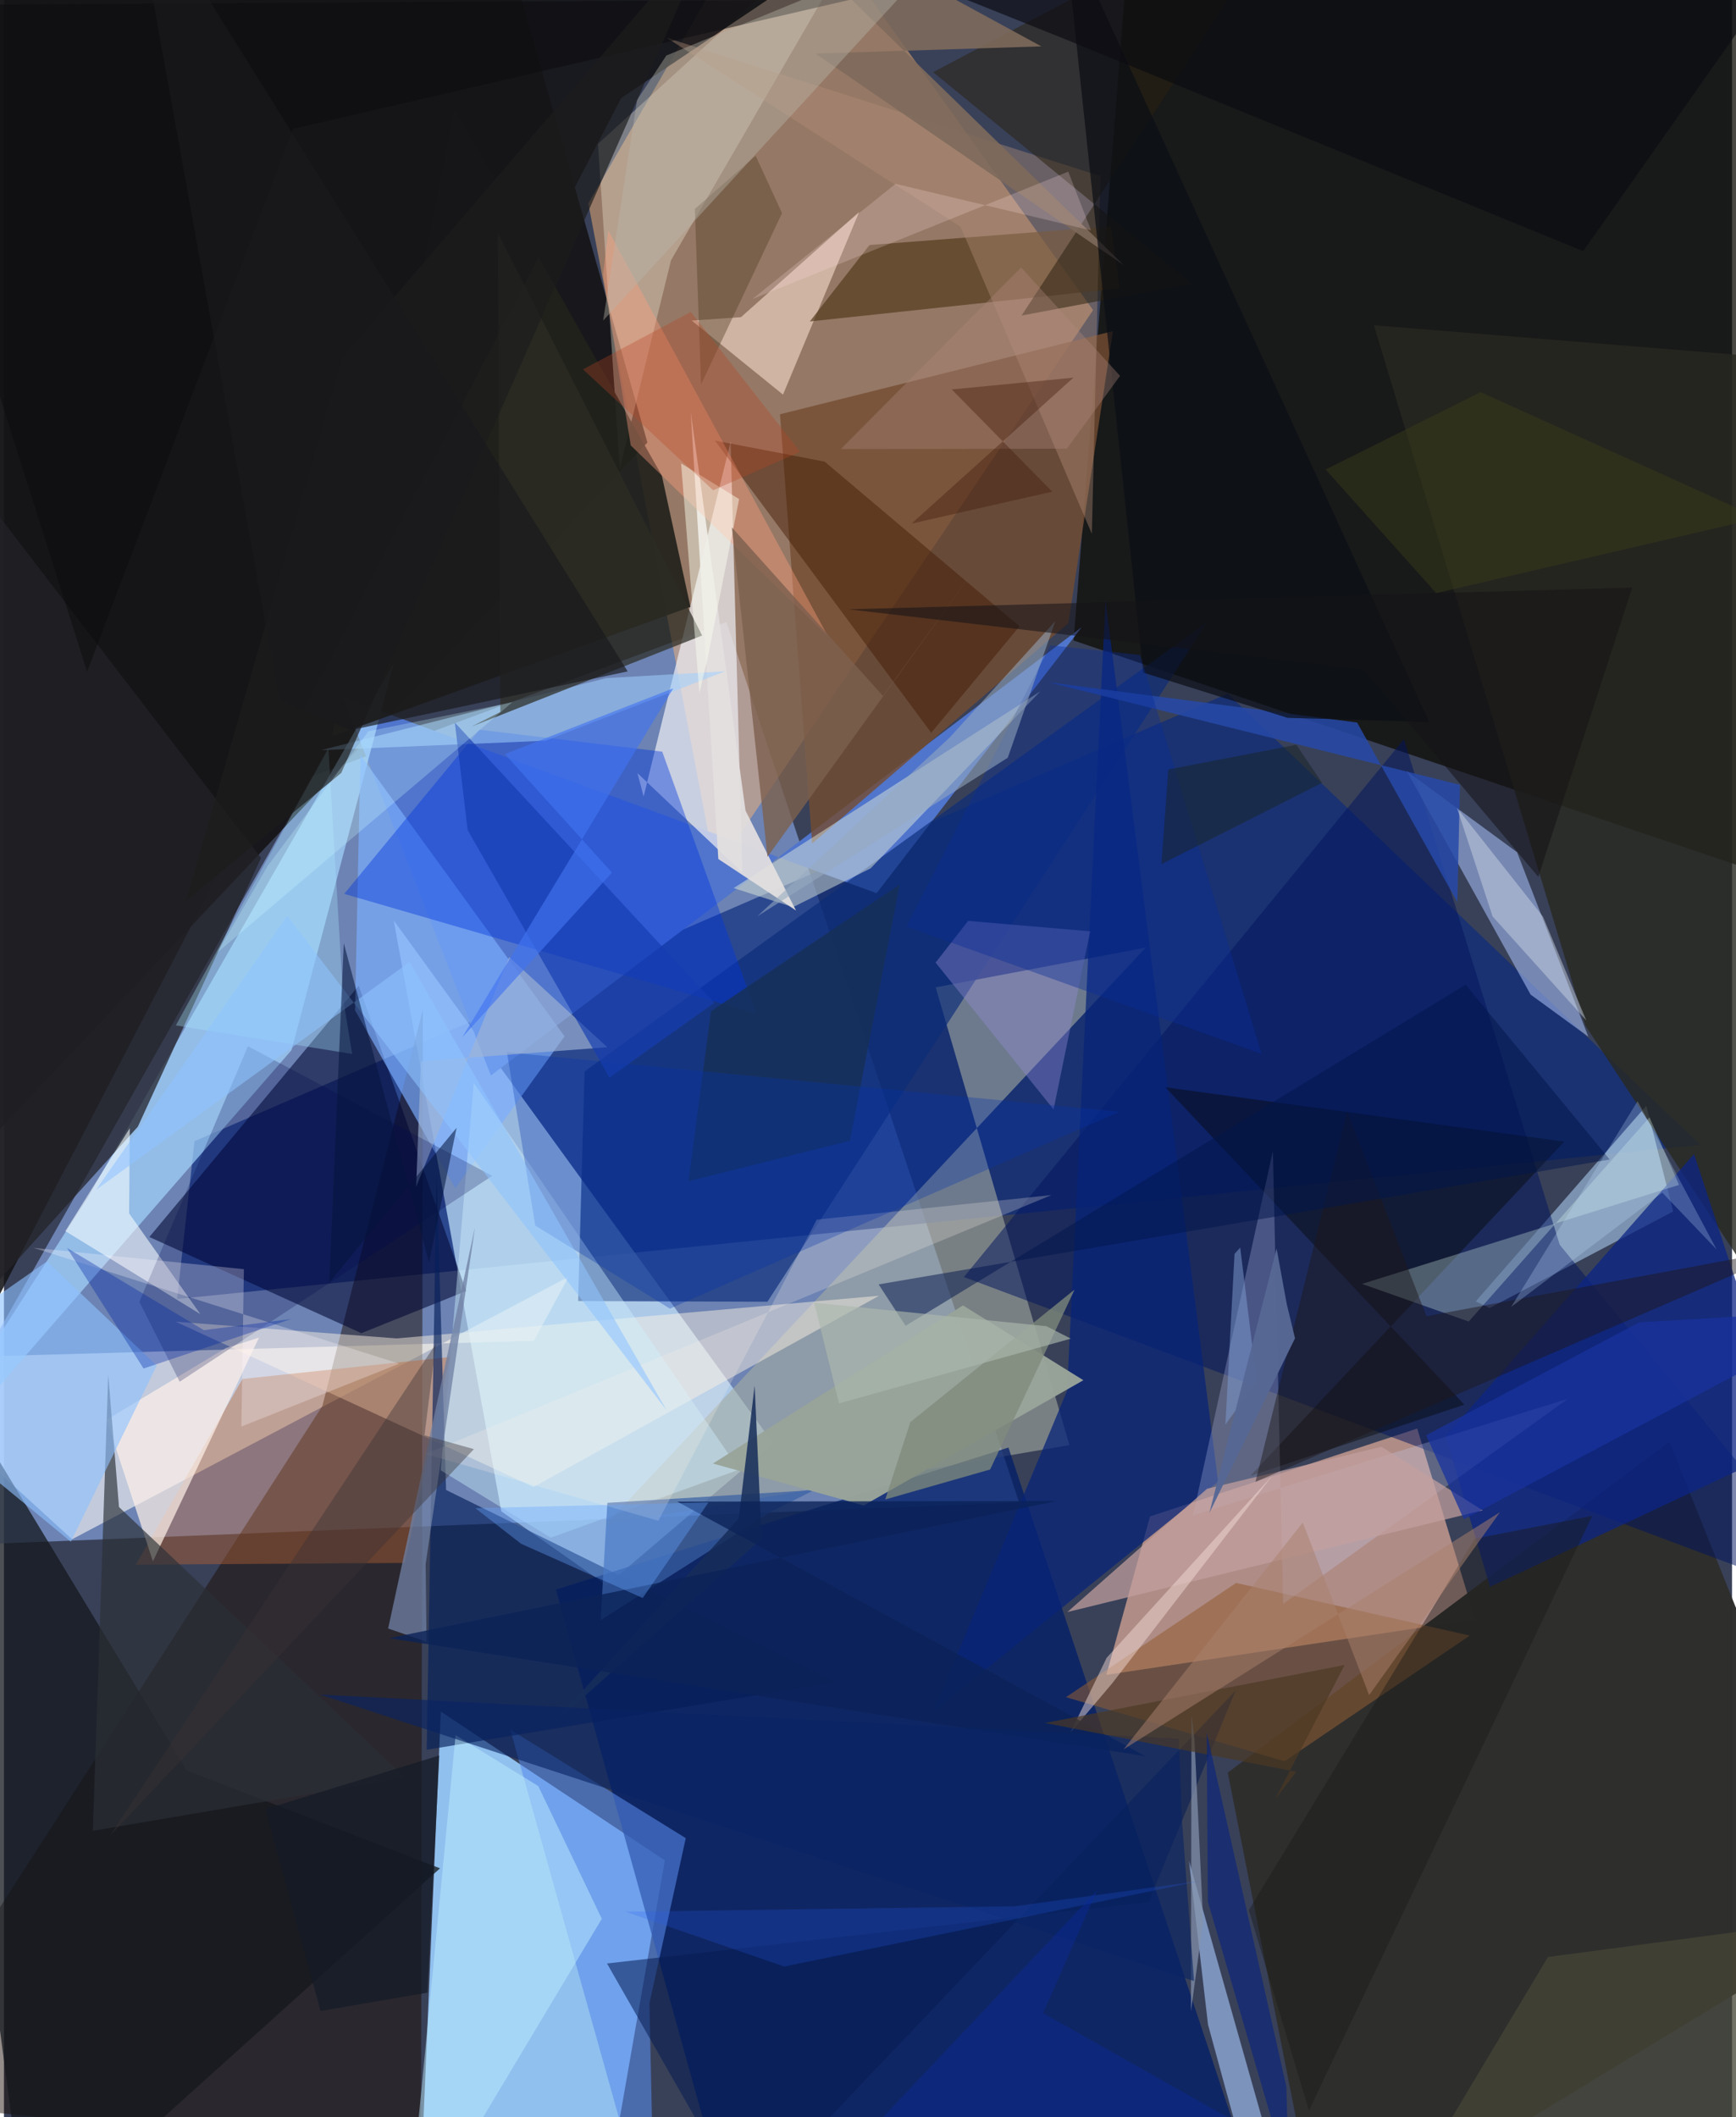 <svg xmlns="http://www.w3.org/2000/svg" width="228" height="278" viewBox="0 0 836 1024"><path fill="#394159" d="M0 0h836v1024H0z"/><path fill="#8caeeb" fill-opacity=".612" d="M349.53 300.826l-200.257 74.622L-62 748.956l553.12-22.303z"/><path fill="#93c3f2" fill-opacity=".973" d="M319.728 899.798l-108.388-71.97L200.37 1086l95.686-50.897z"/><path fill="#ffb774" fill-opacity=".467" d="M282.71 98.4L375.394-62l151.488 211.98-182.66 271.134z"/><path fill="#0b2b7d" fill-opacity=".667" d="M83.765 628.266l736.858-74.511-228.62-218.244-499.81 216.447z"/><path fill="#c7e6ff" fill-opacity=".698" d="M291.575 766.746l80.574-68.612-183.58-252.938 52.036 285.772z"/><path fill="#0a0700" fill-opacity=".702" d="M-62 609.705l29.576-666.196 269.748 10.394 73.957 260.125z"/><path fill="#0e0d05" fill-opacity=".753" d="M898-36.297l-352.775-4.85-27.77 350.938 367.389 124.331z"/><path fill="#e7b19b" fill-opacity=".675" d="M683.697 690.947L554.442 733.45l-21.12 76.606 178.423-26.785z"/><path fill="#e5e7ec" fill-opacity=".71" d="M-62 657.573l94.943 86.925L273.17 617.506l-16.794 30.992z"/><path fill="#1a0a00" fill-opacity=".467" d="M202.674 488.182l-48.628 191.84L-62 1015.859l263.76 27.077z"/><path fill="#a5aca1" fill-opacity=".596" d="M552.408 458.298l-261.343 279.16L515.44 698.92l-64.702-221.375z"/><path fill="#001d68" fill-opacity=".741" d="M352.17 1075.096L614.393 1086 485.959 700.124l-218.965 68.694z"/><path fill="#5175cc" fill-opacity=".992" d="M422.14 432.012l99.314-128.748-285.887 216.935-71.577-182.997z"/><path fill="#2e2e2d" fill-opacity=".984" d="M637.182 1086l-45.138-228.651 213.688-159.946L898 927.64z"/><path fill="#744c32" fill-opacity=".804" d="M514.94 301.373l21.55-141.221-161.07 40.212 15.561 207.563z"/><path fill="#a5d6ff" fill-opacity=".686" d="M40.813 578.739L-62 738.88l201.157-231.003 49.451-187.15z"/><path fill="#000632" fill-opacity=".569" d="M70.344 598.294l102.557 46.53 50.693-20.39-51.976-147.667z"/><path fill="#eeeef4" fill-opacity=".71" d="M357.22 421.985l-5.68-208.362-42.079 171.602-3-11.286z"/><path fill="#91aece" fill-opacity=".749" d="M712.013 629.439l6.67 3.232 88.86-46.737-13.023-51.113z"/><path fill="#fff5e4" fill-opacity=".467" d="M423.38 626.702L190.032 647.35 83.11 639.261l173.147 79.931z"/><path fill="#00145e" fill-opacity=".514" d="M752.624 602.048L677.26 357.501 464.386 617.655 898 779.826z"/><path fill="#0c2c79" fill-opacity=".663" d="M277.777 629.29l3.103-111.075 301.26-217.342-212.79 328.733z"/><path fill="#9fb7ec" fill-opacity=".596" d="M738.551 481.055L678.698 373.07l53.305 39.122 34.482 89.232z"/><path fill="#14181e" fill-opacity=".757" d="M210.96 903.64L11.452 1083.291l-59.717-452.469L88.44 856.283z"/><path fill="#e5dfd0" fill-opacity=".392" d="M431.699-62L287.353 69.608l10.573 156.988 24.792-100.747z"/><path fill="#22221d" fill-opacity=".918" d="M332.111 293.528l-173.356 62.624 59.099-303.753 100.404 177.615z"/><path fill="#7baeff" fill-opacity=".667" d="M172.424 365.197l-2.563 123.46 48.471 86.025 52.855-73.44z"/><path fill="#282821" fill-opacity=".804" d="M765.027 496.005L662.733 157.301 898 176.415v521.728z"/><path fill="#bb6532" fill-opacity=".412" d="M115.382 666.944l-51.587 89.841 130.047-.844 21.845-99.6z"/><path fill="#151518" fill-opacity=".882" d="M-62-62l39.102 728.265L298.615 47.427l118.914-79.852z"/><path fill="#0037dd" fill-opacity=".416" d="M164.605 432.34l65.404-79.414 88.448 10.626 45.563 126.7z"/><path fill="#a5c4f7" fill-opacity=".627" d="M610.49 1031.253l1.16 54.747-29.154-106.743-9.212-79.29z"/><path fill="#0b2584" fill-opacity=".749" d="M817.609 558.164l46.552 141.232-145.297 68.11-21.372-72.926z"/><path fill="#578be9" fill-opacity=".573" d="M312.28 968.939l17.564-79.888-84.934-52.575L314.776 1086z"/><path fill="#dde7da" fill-opacity=".49" d="M419.29 419.98l82.048-85.583-148.36 95.157 28.755 9.183z"/><path fill="#ffe6d6" fill-opacity=".549" d="M376.882 190.865l36.848-88.384-57.18 50.918-23.856 1.651z"/><path fill="#072378" fill-opacity=".741" d="M449.615 827.88l137.754-111.236-54.475-426.19-18.586 382.188z"/><path fill="#52381b" fill-opacity=".678" d="M539.808 139.447l-4.33-30.003-116.746 9.07-28.872 36.958z"/><path fill="#925e34" fill-opacity=".549" d="M596.087 765.602l-82.324 55.27 105.754 30.986 89.65-60.79z"/><path fill="#06205a" fill-opacity=".647" d="M213.882 720.65l188.822 92.888-198.209 32.77 4.8-277.86z"/><path fill="#060701" fill-opacity=".412" d="M602.92 713.865l151.96-161.716-192.988-26.26L706.527 679.39z"/><path fill="#cdd3ff" fill-opacity=".255" d="M575.242 732.892l38.63-176.21 4.977 219.075 137.78-99.235z"/><path fill="#232328" fill-opacity=".737" d="M-36.218 656.702L64.762 544.96l59.605-130.066L-62 171.807z"/><path fill="#fef1e8" fill-opacity=".702" d="M107.305 652.022l16.07-5.057L72.06 755.17l-22.408-68.51z"/><path fill="#b49079" fill-opacity=".388" d="M526.295 258.186l4.172-173.011-209.83-66.876 142.155 91.369z"/><path fill="#401900" fill-opacity=".459" d="M448.58 354.413L343.96 213.088l53.07 10.186 94.265 79.656z"/><path fill="#e2fff3" fill-opacity=".294" d="M810.343 573.087l-14.253-32.706-87.477 98.81L657 620.98z"/><path fill="#e3e0e0" fill-opacity=".929" d="M383.166 440.375l-24.414-48.288-26.509-192.761 13.346 216.148z"/><path fill="#f9feff" fill-opacity=".573" d="M60.875 545.644l-31.178 49.8 65.336 40.18-34.486-48.765z"/><path fill="#2a2110" fill-opacity=".529" d="M632.555-62L449.54 34.91l124.956 102.26-82.18 15.441z"/><path fill="#d1f2ff" fill-opacity=".408" d="M264.497 743.752l91.169-32.971-128.403-187.11-15.98 187.45z"/><path fill="#264aa9" fill-opacity=".847" d="M703.12 436.35l-48.497-86.898-149.527-19.488 199.268 49.62z"/><path fill="#3960a4" fill-opacity=".718" d="M288.655 783.637l3.257-56.765 100.084-6.205-21.152 10.646z"/><path fill="#a0cffe" fill-opacity=".541" d="M291.343 327.974l57.589-3.296-86.944 33.578-108.538 4.576z"/><path fill="#2c3036" fill-opacity=".655" d="M55.648 728.898l138.473 130.928-151.13 25.676 7.455-220.624z"/><path fill="#beefff" fill-opacity=".478" d="M194.695 1086l23.799-246.787 39.99 24.646 30.75 64.185z"/><path fill="#173058" fill-opacity=".863" d="M331.164 571.28l78.098-19.547L433.339 427.8l-91.316 61.292z"/><path fill="#99a59a" fill-opacity=".965" d="M415.922 728.142l106.272-60.578-58.247-36.193-120.972 76.482z"/><path fill="#8cc1ff" fill-opacity=".612" d="M73.893 660.46L32.36 745.67-62 667.944l82.81-57.874z"/><path fill="#2c2d24" fill-opacity=".725" d="M337.76 307.379l-98.9-194.891 1.302 231.846-13.97 7.074z"/><path fill="#938cd7" fill-opacity=".388" d="M466.446 445.4l-15.74 20.166 57.07 71.02 17.715-86.145z"/><path fill="#f6efe6" fill-opacity=".243" d="M393.215 589.89l113.55-11.882-302.882 125.229 112.719 32.305z"/><path fill="#c3a09f" fill-opacity=".725" d="M666.428 699.764l-84.407 20.27-67.573 59.662 200.903-49.212z"/><path fill="#6e7fa3" fill-opacity=".761" d="M227.853 593.68l-41.997 193.974 18.57 6.392-.424-37.534z"/><path fill="#0533ae" fill-opacity=".302" d="M539.5 537.735l-217.333 95.199-65.134-40.166-13.708-83.846z"/><path fill="#aae9ff" fill-opacity=".325" d="M164.118 483.424l4.349 26.346-85.323-13.814 73.818-134.039z"/><path fill="#9eb4d5" fill-opacity=".663" d="M201.705 513.308l90.184-6.799-47.484-43.612-45 111.065z"/><path fill="#1c1718" fill-opacity=".463" d="M649.808 537.4l38.348 99.222 178.747-33.24-261.459 113.357z"/><path fill="#00164c" fill-opacity=".494" d="M423.15 621.214l13.044 20.035 270.933-164.991 69.677 84.548z"/><path fill="#00084a" fill-opacity=".235" d="M118.044 506.047L65.5 629.652l19.506 38.65 151.23-99.603z"/><path fill="#051c52" fill-opacity=".533" d="M553.737 919.951l-262.005 29.71 67.012 117.267 237.104-249.253z"/><path fill="#7e6a5b" fill-opacity=".898" d="M541.787 128.287L392.589 25.927l109.279-3.495L346.7-62z"/><path fill="#ff9f7d" fill-opacity=".392" d="M292.337 111.424l106.37 196.498-95.474-92.477-13.405-82.502z"/><path fill="#464535" fill-opacity=".761" d="M898 926.455l-39.958 112.974-161.72-8.232 50.613-84.668z"/><path fill="#fff7ff" fill-opacity=".271" d="M191.222 659.55L14.188 603.518l101.89 10.337-1.218 76.116z"/><path fill="#1a1a18" fill-opacity=".435" d="M602.218 923.843l29.085 96.954 137.101-287.642-56.849 11.05z"/><path fill="#163db1" fill-opacity=".667" d="M218.11 349.476l125.553 135.586-50.748 36.12-68.581-119.657z"/><path fill="#0b0e14" fill-opacity=".698" d="M689.417 349.18L512.637-37.308 551.15 325.33 621 347.214z"/><path fill="#57432b" fill-opacity=".427" d="M334.244 101.059l2.971 84.905 39.195-82.887-12.777-27.741z"/><path fill="#fafef1" fill-opacity=".471" d="M327.578 224.128l28.063 17.263-15.35 77.528-3.864 16.183z"/><path fill="#7d604f" fill-opacity=".804" d="M475.673 266.903L369.38 414.402l-17.244-159.297 73.12 81.527z"/><path fill="#ad877d" fill-opacity=".357" d="M492.078 129.369l47.86 52.417-25.705 35.222-109.388.187z"/><path fill="#172e5a" fill-opacity=".859" d="M366.512 744.245L264.13 835.262 355.45 734.5l7.716-64.309z"/><path fill="#19329e" fill-opacity=".749" d="M791.074 639.564L688.028 694.17l18.225 40.674 191.19-101.532z"/><path fill="#f4ddd6" fill-opacity=".471" d="M536.086 814.223l-20.197 23.854 17.546-36.221 80.333-88.358z"/><path fill="#092c98" fill-opacity=".392" d="M549.629 316.766l-43.444-4.653-69.546 136.004 171.825 61.68z"/><path fill="#96aac0" fill-opacity=".553" d="M508.603 300.427l-50.983 56.175-93.184 86.582 121.19-76.694z"/><path fill="#8493ac" fill-opacity=".718" d="M574.239 972.671l.255-143.35 1.445 12.044 4.192 87.941z"/><path fill="#0b2357" fill-opacity=".792" d="M552.144 849.406l-365.743-57.08 322.806-66.331-183.478.284z"/><path fill="#0c0d0e" fill-opacity=".529" d="M-62 2.53L409.81-.227 139.797 62.312 40.224 324.924z"/><path fill="#cfdbe8" fill-opacity=".459" d="M720.154 443.235l45.339 50.335-20.982-50.252-41.606-52.65z"/><path fill="#092363" fill-opacity=".627" d="M569.753 878.71l-1.362-37.781-415.4-21.314 422.724 138.542z"/><path fill="#0b0c11" fill-opacity=".659" d="M512.433 18.561L429.28-14.666 893.146-62 763.985 121.445z"/><path fill="#4c3824" fill-opacity=".678" d="M614.972 870.2l10.175-13.243-121.494-23.616 144.932-28.062z"/><path fill="#c2dfff" fill-opacity=".255" d="M790.308 532.581l38.208 71.732-26.27-27.481-73.088 55.256z"/><path fill="#808a7c" fill-opacity=".769" d="M426.348 725.245l12.133-37.417 79.457-64.09-40.843 86.995z"/><path fill="#7d9ace" fill-opacity=".529" d="M606.014 668.241l-7.94-64.826-2.747 3.041-4.42 82.527z"/><path fill="#ffdee1" fill-opacity=".22" d="M514.882 83.005l-152.818 61.641 69.238-55.732 94.62 22.536z"/><path fill="#4274f1" fill-opacity=".631" d="M221.668 501.796l102.126-168.887-81.456 31.82 51.802 57.314z"/><path fill="#a9806d" fill-opacity=".51" d="M723.75 731.373L541.653 846.1l86.677-109.696 32.108 83.435z"/><path fill="#0127a3" fill-opacity=".349" d="M138.94 637.962L67.536 661.9l-37-58.29 66.157 39.74z"/><path fill="#66a5ff" fill-opacity=".365" d="M309.013 772.901l-58.803-26.215-22.193-17.238 112.812-2.787z"/><path fill="#b9b8ab" fill-opacity=".4" d="M289.881 155.044l170.173-185.5-139.609 57.321-14.17 21.505z"/><path fill="#3b3336" fill-opacity=".404" d="M227.352 700.894l-23.901-6.683 5.494-44.25-157.73 237.941z"/><path fill="#1c1c1d" fill-opacity=".686" d="M343.9-36.969L163.2 373.823 88.108 435.65l75.624-262.818z"/><path fill="#141b26" fill-opacity=".694" d="M210.608 849.036l-84.028 25.912 26.589 97.71 51.708-8.874z"/><path fill="#182323" fill-opacity=".486" d="M625.232 360.21l-61.944 11.974-3.352 45.767 77.754-39.34z"/><path fill="#141317" fill-opacity=".549" d="M657.863 323.79l-249.045-29.072 378.9-10.51-45.44 139.927z"/><path fill="#8ec3fe" fill-opacity=".569" d="M137.027 443.02l183.456 238.957-124.244-216.682-151.634 110.13z"/><path fill="#b74623" fill-opacity=".322" d="M332.28 150.879l52.84 67.66-42.031 18.586-62.952-58.49z"/><path fill="#19191c" fill-opacity=".682" d="M167.336 353.226l-34.182-14.814-72.068-399.65L301.734 324.73z"/><path fill="#abb9ae" fill-opacity=".635" d="M516.137 647.45l-11.85-6.01-112.346-11.377 12.037 48.713z"/><path fill="#275ef9" fill-opacity=".212" d="M489.098 921.98l-188.362 2.649 76.707 26.528 201.983-41.533z"/><path fill="#0b257a" fill-opacity=".655" d="M620.381 1009.208l1.264 44.563-39.226-133.986-.566-81.83z"/><path fill="#05153d" fill-opacity=".549" d="M218.977 545.458l-61.591 74.877 7.012-164.15 41.245 154.361z"/><path fill="#393a19" fill-opacity=".522" d="M849.052 250.56l-156.19 36.302-53.48-59.794 74.995-37.381z"/><path fill="#576895" fill-opacity=".973" d="M620.572 630.669l4.011 16.615-41.399 84.39 32.49-127.765z"/><path fill="#ccfdff" fill-opacity=".259" d="M245.955 339.648l-69.616 14.034-48.756 65.104-24.387 41.947z"/><path fill="#3f1909" fill-opacity=".38" d="M507.153 237.806l-48.637-49.439 58.846-5.695-78.256 70.563z"/><path fill="#0a2b9c" fill-opacity=".416" d="M366.733 1086h334.91L502.724 973.656l26.068-59.304z"/></svg>